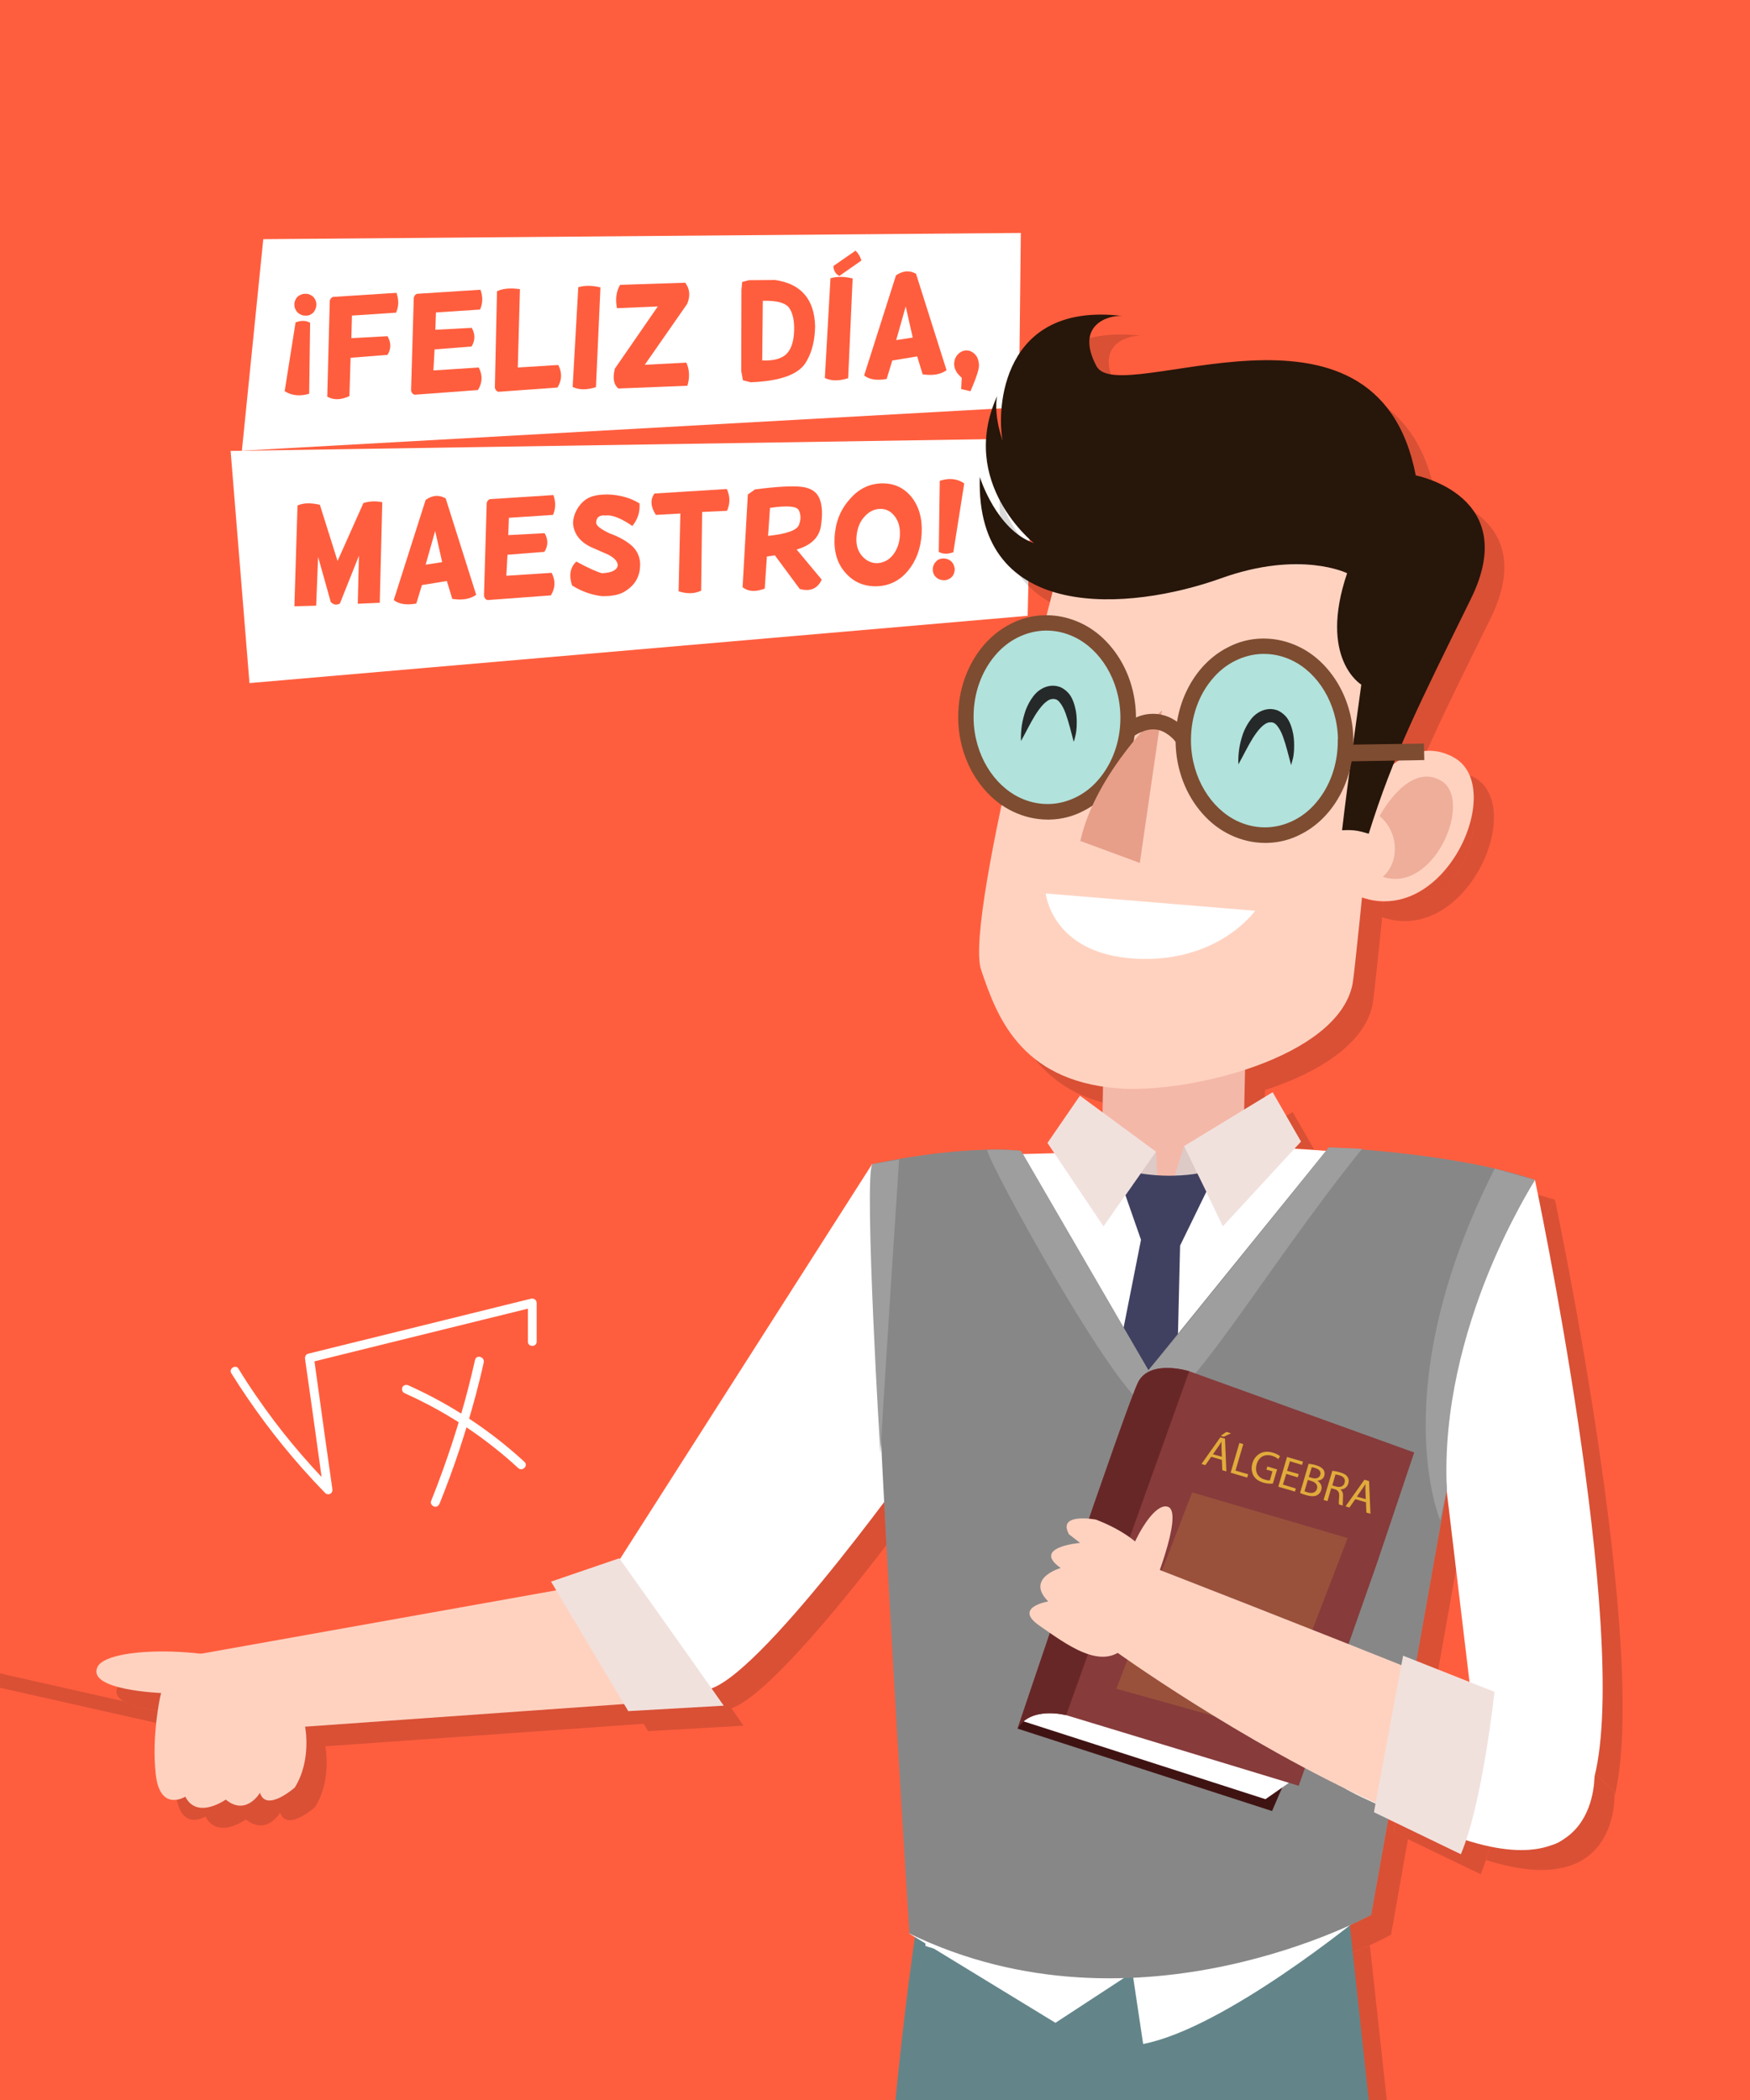 <?xml version="1.0" encoding="utf-8"?>
<!-- Generator: Adobe Illustrator 24.0.2, SVG Export Plug-In . SVG Version: 6.00 Build 0)  -->
<svg version="1.1" id="Capa_1" xmlns="http://www.w3.org/2000/svg" xmlns:xlink="http://www.w3.org/1999/xlink" x="0px" y="0px"
	 viewBox="0 0 900 1080" style="enable-background:new 0 0 900 1080;" xml:space="preserve">
<rect x="0" y="0" width="900" height="1080" fill="#333333" stroke="none"/>
<style type="text/css">
	.st0{fill:#FF5E3E;}
	.st1{fill:#FFFFFF;}
	.st2{clip-path:url(#SVGID_2_);fill:#D95035;}
	.st3{clip-path:url(#SVGID_2_);fill:#D9D9D9;}
	.st4{clip-path:url(#SVGID_2_);fill:#7E4C30;}
	.st5{clip-path:url(#SVGID_2_);fill:#FFD2C0;}
	.st6{clip-path:url(#SVGID_2_);fill:#FFFFFF;}
	.st7{clip-path:url(#SVGID_2_);fill:#F1E1DD;}
	.st8{clip-path:url(#SVGID_2_);fill:#638589;}
	.st9{clip-path:url(#SVGID_2_);fill:#F4B8A8;}
	.st10{clip-path:url(#SVGID_2_);fill:#DDCAC7;}
	.st11{clip-path:url(#SVGID_2_);fill:#404061;}
	.st12{clip-path:url(#SVGID_2_);fill:#EEAE99;}
	.st13{clip-path:url(#SVGID_2_);fill:#27160A;}
	.st14{clip-path:url(#SVGID_2_);fill:#B1E2DC;}
	.st15{clip-path:url(#SVGID_2_);fill:#E79F89;}
	.st16{clip-path:url(#SVGID_2_);fill:#262929;}
	.st17{clip-path:url(#SVGID_2_);fill:#878787;}
	.st18{clip-path:url(#SVGID_2_);fill:#9E9E9E;}
	.st19{clip-path:url(#SVGID_2_);fill:#401313;}
	.st20{clip-path:url(#SVGID_2_);fill:#873B3B;}
	.st21{clip-path:url(#SVGID_2_);fill:#682727;}
	.st22{clip-path:url(#SVGID_2_);fill:#E1AB3B;}
	.st23{clip-path:url(#SVGID_2_);fill:#99513B;}
</style>
<g>
	<polyline class="st0" points="0,0 900,0 900,1080 0,1080 0,0 	"/>
	<polyline class="st1" points="118.6,231.9 530.7,225.5 528.5,316.7 128.3,351.3 118.6,231.9 	"/>
	<path class="st0" d="M164.5,259.6l9.1,28.9l13.3-29.8c3.3-1,6.5-1.1,9.7-0.4l-1.3,51.7l-11.3,0.5l0.6-24.7l-9.8,24.6
		c-1.7,0.9-3.3,0.7-4.7-0.8l-6.5-23.2l-1,25.1l-11.2,0.3L153,260C155.8,258.6,159.7,258.5,164.5,259.6z"/>
	<path class="st0" d="M229.2,256.3l15.7,49.6c-3.1,2.2-7.2,2.9-12.3,2.1l-2.8-9.2l-12.8,2.1l-2.9,9.5c-5.1,0.9-9,0.3-11.6-1.8
		l16.4-51.5C222.4,254.6,225.8,254.4,229.2,256.3z M223.8,273.1l-4.9,17.3l8.5-1.3L223.8,273.1z"/>
	<path class="st0" d="M284.6,254.6c1.3,3.6,1.2,7-0.2,10.2l-22.7,1.5l-0.3,8.9l18.7-1c1.9,3.3,1.8,6.5-0.1,9.6l-19,1.5l-0.6,10.8
		l23.3-1.5c2.1,4,1.9,7.9-0.4,11.6l-32.5,2.4c-1-0.2-1.6-0.9-1.9-2.1l1.4-47.8c0.2-0.9,0.7-1.6,1.6-2L284.6,254.6z"/>
	<path class="st0" d="M294.2,301.1c-1.7-5.2-1-9.3,2.2-12.3c6.1,3.3,10.5,5.3,13.2,6c5-0.2,7.7-1.6,8.1-4c0-2-1.6-3.8-4.8-5.5
		l-9.1-4c-5.7-2.8-8.7-6.9-9.1-12.2c0.1-3.1,1.1-5.9,2.9-8.5c1.8-2.5,4-4.3,6.4-5.1c2.4-0.9,5.3-1.2,8.6-1.2
		c6.1,0.2,11.6,1.7,16.3,4.6c0.3,4.4-0.9,8.2-3.7,11.6c-5.8-4-10.4-5.8-13.7-5.4c-3.2-0.3-4.8,0.9-4.9,3.6c-0.1,1.5,2.2,3.4,6.9,5.6
		c5.3,1.9,9.3,4.3,12,6.9c2.6,2.7,3.9,6,3.7,9.9c-0.2,5.3-2.5,9.5-7,12.5c-2.8,2.1-7,3.1-12.6,3C304.3,306,299.2,304.2,294.2,301.1z
		"/>
	<path class="st0" d="M373.8,251.5c1.7,3.7,1.8,7.4,0.1,11.2l-12.8,0.6l-0.5,40.5c-3.5,1.6-7.3,1.7-11.6,0.3l0.9-40l-12.6,0.7
		c-2.7-4.2-3-7.9-0.7-11L373.8,251.5z"/>
	<path class="st0" d="M388.3,251.7c11.5-1.5,19.6-1.9,24.2-1.3c4.6,0.6,7.6,2.6,9,6.1c1.4,3.4,1.6,8.1,0.7,14
		c-0.9,5.9-5.1,10-12.5,12.1l12.9,15.5c-2.1,4.6-5.9,6.3-11.3,4.8l-12.8-17.3l-4.1,0.6l-1.1,16.5c-4.7,1.8-8.5,1.6-11.4-0.7
		l2.7-47.7L388.3,251.7z M396,261.2l-1,14.4c9.6-1,14.9-2.9,15.9-5.7c1.1-2.8,1-5.3-0.1-7.5C409.7,260.3,404.8,259.9,396,261.2z"/>
	<path class="st0" d="M453.2,248.6c6.4-0.2,11.5,2.1,15.5,6.9c3.9,4.9,5.7,11.1,5.3,18.8c-0.4,7.7-2.8,14.1-7,19.2
		c-4.2,5.1-9.6,7.8-16,8c-6.4,0.2-11.8-2-16-6.7c-4.3-4.7-6.2-10.8-5.8-18.4c0.4-7.6,2.9-14.1,7.6-19.4
		C441.3,251.6,446.8,248.8,453.2,248.6z M452.7,261.7c-3.1,0.1-5.8,1.4-8.1,4c-2.4,2.6-3.7,5.9-4.1,10.1c-0.4,4.2,0.6,7.6,2.9,10.2
		c2.3,2.6,5.1,3.8,8.2,3.6c3.1-0.3,5.7-1.7,7.8-4.4c2-2.7,3.2-5.9,3.4-9.8s-0.6-7.2-2.6-9.8C458.2,262.9,455.7,261.7,452.7,261.7z"
		/>
	<path class="st0" d="M485.1,287.2c1,0,1.9,0.2,2.8,0.6c0.9,0.5,1.7,1.1,2.2,2c0.5,0.9,0.8,1.8,0.9,2.8c0,1-0.2,1.9-0.6,2.8
		s-1.1,1.6-2,2.2c-0.9,0.5-1.8,0.8-2.8,0.8c-1,0-2-0.2-2.9-0.6c-0.9-0.5-1.6-1.1-2.2-2c-0.5-0.9-0.8-1.8-0.8-2.8c0-1,0.2-2,0.7-2.9
		c0.5-0.9,1.2-1.6,2-2.2C483.2,287.5,484.1,287.2,485.1,287.2z M483.3,247.3l-0.5,36.5c2,1.2,4.5,1.3,7.5,0.2l5.6-35.4
		C492.2,246.1,488,245.7,483.3,247.3z"/>
	<polygon class="st1" points="135.4,123 525,119.8 524,209.5 124.4,231.8 	"/>
	<path class="st0" d="M146.4,201.2l5.6-35.4c3-1.1,5.4-1,7.5,0.2l-0.5,36.5C154.3,203.9,150.1,203.5,146.4,201.2z M160,161.6
		c0.9-0.5,1.6-1.2,2-2.2c0.5-0.9,0.7-1.9,0.7-2.9c0-1-0.3-1.9-0.8-2.8s-1.3-1.6-2.2-2c-0.9-0.5-1.9-0.7-2.9-0.6
		c-1,0-1.9,0.3-2.8,0.8c-0.9,0.5-1.6,1.2-2,2.2c-0.5,0.9-0.7,1.9-0.6,2.8c0,1,0.3,1.9,0.9,2.8c0.5,0.9,1.3,1.6,2.2,2
		c0.9,0.5,1.9,0.7,2.8,0.6C158.2,162.4,159.1,162.2,160,161.6z"/>
	<path class="st0" d="M203.9,150.6c1.3,3.6,1.2,7-0.2,10.2l-22.7,1.5l-0.3,11.6l18.6-1c1.9,3.3,1.9,6.5,0,9.6l-19,1.5l-0.6,19.7
		c-4.4,2.1-8.2,2.1-11.4,0.3l1.3-49.3c0.2-0.9,0.7-1.6,1.6-2L203.9,150.6z"/>
	<path class="st0" d="M247.1,149c1.3,3.6,1.2,7-0.2,10.2l-22.7,1.5l-0.3,8.9l18.7-1c1.9,3.3,1.8,6.5-0.1,9.6l-19,1.5l-0.6,10.8
		l23.3-1.5c2.1,4,1.9,7.9-0.4,11.6l-32.5,2.4c-1-0.2-1.6-0.9-1.9-2.1l1.4-47.8c0.2-0.9,0.7-1.6,1.6-2L247.1,149z"/>
	<path class="st0" d="M267.4,148.7l-1.1,40.3l20.8-1.3c2.1,4,1.9,7.9-0.4,11.6l-30.3,2.2c-1-0.2-1.6-0.9-1.9-2.1l1.1-49.6
		C258.4,148.4,262.3,148,267.4,148.7z"/>
	<path class="st0" d="M297.4,147.7c3.5-1,7.3-0.9,11.4,0.1l-2.3,51.3c-4.7,1.5-8.7,1.5-12-0.1L297.4,147.7z"/>
	<path class="st0" d="M318.9,146.5l33.5-1.1c2.4,3.2,2.7,6.8,1,10.9l-21.8,31.3l21.4-1.1c1.6,3.6,1.8,7.6,0.5,11.9l-35.5,1.4
		c-2.4-2-3-5.4-1.8-10.2l22.1-32l-21,0.9C316.4,153.9,316.9,149.9,318.9,146.5z"/>
	<path class="st0" d="M381.3,149.2l0.4-4.2l3.5-0.9l13.4-0.1c13.3,1.9,20.2,9.8,20.6,23.7c-0.1,7.1-1.5,13.1-4.4,18.1
		c-3.6,6.6-13.1,10.2-28.7,10.8l-4-1l-0.9-4.8L381.3,149.2z M392.3,154.7l-0.3,30.7c6,0.2,10.2-1,12.6-3.5c2.4-2.5,3.6-6.4,3.8-11.7
		c0.2-5.2-0.7-9.2-2.5-11.8C404.1,155.8,399.6,154.5,392.3,154.7z"/>
	<path class="st0" d="M427.1,143.1c3.5-1,7.3-0.9,11.4,0.1l-2.3,51.3c-4.7,1.5-8.7,1.5-12-0.1L427.1,143.1z M440,128.9l-11.4,7.9
		c0.1,2.5,1.2,4.2,3.1,5.1L443,134C442.5,132.1,441.5,130.4,440,128.9z"/>
	<path class="st0" d="M471.1,140.8l15.7,49.6c-3.1,2.2-7.2,2.9-12.3,2.1l-2.8-9.2l-12.8,2.1l-2.9,9.5c-5.1,0.9-9,0.3-11.6-1.8
		l16.4-51.5C464.3,139.2,467.8,138.9,471.1,140.8z M465.8,157.6l-4.9,17.3l8.5-1.3L465.8,157.6z"/>
	<path class="st0" d="M496.8,180.2c1.1,0,2.1,0.2,3.1,0.8s1.8,1.4,2.5,2.5c0.6,1.1,0.9,2.3,1,3.5c0.5,1.9-1,6.6-4.3,14.2l-4.8-1.1
		l0.3-5.8c-1.3-1.2-2.3-2.3-2.9-3.4c-0.6-1.1-0.9-2.2-1-3.4c0-1.2,0.2-2.4,0.7-3.5c0.5-1.1,1.3-2,2.3-2.7
		C494.7,180.6,495.7,180.3,496.8,180.2z"/>
	<g>
		<defs>
			<polyline id="SVGID_1_" points="0,0 900,0 900,1080 0,1080 0,0 			"/>
		</defs>
		<clipPath id="SVGID_2_">
			<use xlink:href="#SVGID_1_"  style="overflow:visible;"/>
		</clipPath>
		<path class="st2" d="M0,860.6v7.4l91.6,20.6c0.6-3.6,1-5.7,1-5.7l0.3-1.4l-3.5-0.8c-6.6-0.5-19.7-2-26-5.8L0,860.6"/>
		<path class="st2" d="M296.3,828.2l-182.4,32.5c17.1,2,33.9,6.7,42.5,14.3c0,0,5,14.8-16.3,24.7c-3.1,1.5-6.4,2.1-9.6,2.1
			c-18.6,0-37.1-21-37.1-21s-0.1,0-0.3,0l-0.1,0.6l-0.3,1.4c0,0-0.5,2.1-1,5.7c-1.2,7.4-2.7,20.9-1.2,34.2
			c1.2,10.7,5.6,13.2,9.4,13.2c3.1,0,5.8-1.7,5.8-1.7c2.2,4.4,5.6,5.8,9,5.8c5.9,0,11.8-4.3,11.8-4.3c2.8,2.3,5.3,3.1,7.5,3.1
			c6.3,0,10.1-6.6,10.1-6.6c0.9,2.9,2.8,3.9,4.9,3.9c5.5,0,13-6.7,13-6.7c8.9-14.1,5.3-31.3,5.3-31.3l164-11.6L296.3,828.2"/>
		<path class="st2" d="M93.9,859.6c-16.9,0-30.9,2.7-33.4,7.9c-1.5,3.1-0.1,5.6,3,7.4c6.3,3.9,19.4,5.3,26,5.8
			c1.8,0.1,3.1,0.2,3.7,0.2c0.2,0,0.3,0,0.3,0s18.4,21,37.1,21c3.2,0,6.4-0.6,9.6-2.1c21.3-10,16.3-24.7,16.3-24.7
			c-8.6-7.6-25.3-12.3-42.5-14.3C107.1,860,100.3,859.6,93.9,859.6"/>
		<path class="st2" d="M448.5,625L329,812.1c2.9,4.1,27,37.9,47.1,66.5c17.5-6.2,53.8-50.1,79.8-84c-3.3-60.6-6.2-121.8-7.2-162.1
			c-0.1-2.2-0.2-3.3-0.2-3.3V625"/>
		<path class="st2" d="M328.7,811.7l-35.1,12l2.7,4.5l34.8,58.4l2.2,3.7l49.1-2.8c-2-2.9-4.2-5.9-6.3-9
			c-20.1-28.5-44.2-62.4-47.1-66.5C328.8,811.8,328.7,811.7,328.7,811.7"/>
		<path class="st2" d="M704.5,1000.4C704.5,1000.4,704.4,1000.5,704.5,1000.4c-17.4,13.7-71.2,54.2-106.3,61l-5-34.1
			c-1.6,0.1-3.2,0.1-4.9,0.2l-35.1,23l-62.7-38.3c-2.8-0.8-4.1-1.3-4.1-1.3c0-0.4-0.1-0.9-0.1-1.3l-5.3-3.2c-2.5,17-5.8,42-9,73.6
			h241.2L704.5,1000.4"/>
		<path class="st2" d="M490.4,1012.2l62.7,38.3l35.1-23c-2.4,0.1-4.9,0.1-7.4,0.1c-24.3,0-50.3-3.4-76.6-12.2
			C497.9,1014.2,493.4,1013.1,490.4,1012.2 M478,1004.6L478,1004.6l2.9,1.8l5.3,3.2c0-0.4-0.1-0.8-0.1-1.3
			C483.4,1007.2,480.7,1006,478,1004.6 M704.4,1000.5c-19,8.6-60.7,24.6-111.3,26.9l5,34.1C633.2,1054.7,687.1,1014.1,704.4,1000.5"
			/>
		<path class="st2" d="M650.6,560.4c-20,6.5-41.6,9.8-57.8,9.8c-2.8,0-5.4-0.1-7.9-0.3c-2.6-0.2-5-0.5-7.4-0.9l-0.2,13.2l27.5,20.2
			l0.1,2c6.7-0.2,10.9-1.1,10.9-1.1l1.3,2.8l2.1-6.6l30.8-18.8L650.6,560.4"/>
		<path class="st2" d="M486.1,1008.4c0,0.4,0.1,0.8,0.1,1.3c0,0.4,0.1,0.9,0.1,1.3c0,0,1.3,0.5,4.1,1.3c2.9,0.8,7.5,2,13.9,3.2
			C498.2,1013.4,492.2,1011,486.1,1008.4"/>
		<path class="st2" d="M813.8,956.5c-1.4,0.8-2.9,1.6-4.5,2.2C810.8,958.3,812.3,957.6,813.8,956.5 M799.7,617.1L799.7,617.1
			c0,0-7.9,12.4-17.1,32c-13.8,29.9-30.7,77.3-28.2,127.3l0,0l0,0l-0.1,0.4l11.7,98.5l12.8,5.1c0,0-0.2,1.7-0.5,4.5
			c17.4,8.6,36,20.5,52,36.7c0,0,0.1,0.9,0,2.4C848.9,849.3,799.7,617.1,799.7,617.1"/>
		<polyline class="st2" points="619.3,599.6 617.1,606.3 618.5,609.1 622.3,605.9 619.3,599.6 		"/>
		<path class="st2" d="M604.8,602.5L604.8,602.5l-1.5,2.1c0.5,0,1.1,0,1.6,0L604.8,602.5"/>
		<path class="st2" d="M565.6,573.7l-13,19c2.3-0.1,4.6-0.1,7-0.2c9.4,2.9,17.3,9.6,23.3,16.3l3.8-5.3c5.5,0.9,10.5,1.1,14.8,1.1
			c0.6,0,1.3,0,1.9,0l1.5-2.1l-27.5-20.2L565.6,573.7"/>
		<path class="st2" d="M664.8,571.9l-14.7,8.9l-30.8,18.8l3,6.2l18.7-16.4c12.3,0.4,24,1.1,34.9,1.8L664.8,571.9"/>
		<path class="st2" d="M755.8,398.8c2.5,5.9,2.7,13.3,1.1,21.1c3.6,15.1-10.4,42.4-29.1,42.4c-1.5,0-3-0.2-4.6-0.6
			c-3.5,1.2-7.2,1.8-11,1.8c-0.2,0-0.4,0-0.6,0c-0.3,2.8-0.6,5.6-0.8,8.2c4,1.4,7.9,2,11.7,2c36.8,0,60.5-60.4,35.5-74
			C757.2,399.4,756.5,399.1,755.8,398.8"/>
		<path class="st2" d="M756.9,419.9c-3.7,17.3-16.5,36-33.7,41.9c1.6,0.4,3.1,0.6,4.6,0.6C746.5,462.3,760.5,435,756.9,419.9"/>
		<path class="st2" d="M597.4,386.5c-1.1,0.5-2.3,1.1-3.6,1.9c-0.1,1-0.3,2-0.5,3C594.7,389.6,596.1,388,597.4,386.5 M599.5,503.4
			c-1.8,0-3.7-0.1-5.6-0.2c-42.8-2.5-45.9-33.5-45.9-33.5l107.8,8.9C655.8,478.7,638.4,503.4,599.5,503.4 M606.4,385.7l-9.9,68.4
			c0,0,0,0-30.6-11.3c1.4-6.2,3.5-12.3,6.2-18.1c-1.4,1-2.9,1.8-4.5,2.6c-5.4,2.8-11.4,4.4-17.6,4.5c-0.3,0-0.6,0-0.9,0c0,0,0,0,0,0
			c-6.3,0-12.3-1.5-17.8-4.1c-2-1-4-2.1-5.9-3.4c-8.4,39.5-14,74.6-10.5,84.9c7.3,21.3,18.1,53.3,62.6,60c2.4,0.4,4.8,0.6,7.4,0.9
			c2.4,0.2,5.1,0.3,7.9,0.3c16.2,0,37.8-3.3,57.8-9.8c27.1-8.8,51.2-23.6,55.3-44c0.5-2.6,2.5-20.8,4.9-44.6
			c0.3-2.7,0.6-5.4,0.8-8.2c-4.3-0.1-8.8-1-13.5-2.9c-0.3,1.5-0.6,3-0.9,4.4c-5-13.9-0.8-30.4,5.4-45.5c0.6-4.3,1.2-8.9,1.8-13.5
			c-1.3,5-3.2,9.7-5.6,14c-4.7,8.3-11.4,14.9-19.5,19.1c-5.4,2.8-11.4,4.4-17.6,4.5c-0.3,0-0.6,0-0.9,0c0,0,0,0,0,0
			c-6.3,0-12.3-1.5-17.8-4.1c-5.5-2.6-10.4-6.4-14.5-11.1c-8.2-9.3-13.4-22.1-13.7-36.3c0-0.2,0-0.4,0-0.7c-0.3-0.4-0.7-0.9-1.2-1.4
			c-1.2-1.3-3.1-2.9-5.3-3.8C607.6,386,607,385.8,606.4,385.7 M676.9,300.5c-10.2,0-23.3,1.7-38.7,7.3
			c-16.9,6.1-38.2,10.8-58.3,10.8c-10,0-19.6-1.2-28.4-3.9c-1,3.7-2,7.8-3.1,12c6.3,0,12.3,1.5,17.7,4.1c5.5,2.6,10.4,6.4,14.5,11.1
			c8.2,9.3,13.4,22.1,13.7,36.3l-4,0.1l0,0l4-0.1c0,0.3,0,0.6,0,0.9c0.3-0.1,0.6-0.2,0.9-0.4c2.7-1,5.4-1.5,7.8-1.5c0,0,0,0,0,0
			c0,0,0,0,0,0c0.9,0,1.8,0.1,2.7,0.2c1.2-1.2,1.9-1.9,1.9-1.9l0,0l0,0l-0.3,2.2c1.4,0.3,2.7,0.8,3.9,1.3c1.5,0.7,2.9,1.5,4,2.3
			c1.1-6.9,3.4-13.4,6.7-19.1c4.7-8.3,11.4-14.9,19.5-19.1c5.4-2.8,11.4-4.4,17.6-4.5c0.3,0,0.6,0,0.9,0c0,0,0,0,0,0
			c6.3,0,12.3,1.5,17.8,4.1c5.5,2.6,10.4,6.4,14.5,11.1c8.2,9.3,13.4,22.1,13.7,36.3l-4,0.1l0,0l4-0.1c0,0.5,0,0.9,0,1.4
			c0,0.4,0,0.8,0,1.2c2.2-16.6,4.2-30.4,4.2-30.4s-22.2-13.3-7.3-57.3C703,305.1,693.7,300.5,676.9,300.5"/>
		<path class="st2" d="M548.1,469.8c0,0,3,31,45.9,33.5c1.9,0.1,3.8,0.2,5.6,0.2c38.9,0,56.3-24.7,56.3-24.7L548.1,469.8"/>
		<path class="st2" d="M523,214c-1.8,4-3.1,7.9-4.1,11.7l4.1-0.1C521.9,218.2,523,214,523,214 M576.3,172
			c-42.2,0-51.1,33.3-51.4,53.6l5.8-0.1l-1.2,50.4c6.2,8.8,12.4,13.7,12.4,13.7c-4.9-1.7-9-4.7-12.6-8.3l-0.5,19.9
			c6.2,6.3,14,10.7,22.7,13.4c8.7,2.7,18.4,3.9,28.4,3.9c20.1,0,41.3-4.7,58.3-10.8c15.4-5.5,28.4-7.3,38.7-7.3
			c16.8,0,26.1,4.6,26.1,4.6c-14.9,44,7.3,57.3,7.3,57.3s-1.9,13.8-4.2,30.4c0,0.2,0,0.3,0,0.5l10.4-0.2c5.1-3.8,11-6.6,17.4-6.9
			c8.4-19,18.6-39.5,32.7-68.1c26.1-53.1-28.4-63.4-28.4-63.4c-9.3-48.2-42.4-59.2-76.5-59.2c-14.3,0-28.8,1.9-41.7,3.9
			c-13,1.9-24.5,3.9-32.9,3.9c-6.7,0-11.3-1.2-13.2-4.7c-10.7-20.2,4.5-25.8,12.2-25.8c0.4,0,0.8,0,1.2,0.1
			C583.5,172.2,579.8,172,576.3,172"/>
		<path class="st3" d="M514.1,255.6c-0.7,21.1,5.1,35.8,14.7,45.7l0.5-19.9C518.8,270.8,514.1,255.6,514.1,255.6 M530.7,225.5
			l-5.8,0.1c-0.1,4.6,0.3,8.5,0.8,11.1c-1.5-4.2-2.3-8-2.8-11.1l-4.1,0.1c-5.3,21.5,2.6,39,10.6,50.3L530.7,225.5"/>
		<path class="st2" d="M711.1,401.7l-5.8,0.1c-0.3,1.5-0.6,3-0.9,4.4c-0.6,4.6-1.2,9.1-1.8,13.5
			C705.3,413.3,708.3,407.2,711.1,401.7"/>
		<path class="st2" d="M647.2,403.3c-0.1-1.3-0.1-2.7,0-4c0.1-1.3,0.2-2.7,0.4-4c0.4-2.6,1.1-5.3,2-7.9c1-2.6,2.3-5.1,4.2-7.5
			c1-1.2,2.1-2.3,3.6-3.2c1.4-0.9,3.2-1.6,5.1-1.8c0.4,0,0.7-0.1,1.1-0.1c1.5,0,3.1,0.3,4.5,1c1.7,0.9,3.1,2.2,4.1,3.5
			c1,1.4,1.6,2.8,2.1,4.2c0.5,1.4,0.8,2.8,1.1,4.2c0.5,2.8,0.5,5.5,0.4,8.2c-0.1,1.3-0.2,2.7-0.5,4c-0.2,1.3-0.5,2.6-0.9,3.9l-2-7.6
			c-0.7-2.5-1.4-4.9-2.2-7.1c-0.8-2.2-1.9-4.3-3.1-5.7c-0.6-0.7-1.2-1.2-1.8-1.4c-0.4-0.2-0.9-0.3-1.4-0.3c-0.2,0-0.4,0-0.5,0
			c-1.4,0.1-2.9,1.1-4.4,2.6c-1.5,1.5-2.9,3.5-4.2,5.5C651.9,394,649.7,398.6,647.2,403.3 M660.2,346.5c-0.2,0-0.5,0-0.7,0
			c-5.1,0.1-9.8,1.4-14.2,3.6c-4.4,2.2-8.3,5.4-11.7,9.4c-6.7,8-10.9,19-10.9,31.2c0,0.4,0,0.8,0,1.2c0.2,9.3,2.8,17.8,7,24.8
			c4.2,7,10.1,12.5,16.7,15.7c4.5,2.1,9.3,3.3,14.3,3.3c0.3,0,0.5,0,0.8,0c5.1-0.1,9.8-1.4,14.2-3.6c4.4-2.2,8.3-5.4,11.7-9.4
			c6.7-8,10.9-19,10.9-31.2c0-0.4,0-0.8,0-1.2l0,0c-0.2-9.3-2.8-17.8-7-24.8c-4.2-7-10.1-12.5-16.7-15.7
			C670.1,347.7,665.2,346.5,660.2,346.5"/>
		<path class="st2" d="M660.7,435.8c-5.1,0-9.9-1.2-14.3-3.3c-6.7-3.2-12.5-8.7-16.7-15.7c-4.2-7-6.8-15.5-7-24.8c0-0.4,0-0.8,0-1.2
			c0-12.2,4.2-23.3,10.9-31.2c3.3-4,7.3-7.2,11.7-9.4c4.4-2.2,9.2-3.5,14.2-3.6c0.3,0,0.5,0,0.7,0c5.1,0,9.9,1.2,14.3,3.3
			c6.7,3.2,12.5,8.7,16.7,15.7c4.2,7,6.8,15.5,7,24.8l0,0c0,0.4,0,0.8,0,1.2c0,12.2-4.2,23.2-10.9,31.2c-3.3,4-7.3,7.2-11.7,9.4
			c-4.4,2.2-9.2,3.5-14.2,3.6C661.2,435.8,661,435.8,660.7,435.8 M660.2,338.6C660.2,338.6,660.2,338.6,660.2,338.6
			c-0.3,0-0.6,0-0.9,0c-6.3,0.1-12.3,1.7-17.6,4.5c-8.1,4.1-14.8,10.8-19.5,19.1c-3.3,5.7-5.6,12.2-6.7,19.1
			c0.7,0.5,1.3,0.9,1.8,1.4c3.1,2.7,4.6,5.2,4.8,5.4l-4.9,3l-1.9,1.2l0,0l-0.1-0.1c-0.1-0.1-0.2-0.3-0.3-0.5c0-0.1-0.1-0.1-0.2-0.2
			c0,0.2,0,0.4,0,0.7c0.3,14.2,5.5,27,13.7,36.3c4.1,4.7,9,8.5,14.5,11.1c5.5,2.6,11.5,4.1,17.8,4.1c0,0,0,0,0,0c0.3,0,0.6,0,0.9,0
			c6.3-0.1,12.3-1.7,17.6-4.5c8.1-4.1,14.8-10.8,19.5-19.1c2.4-4.3,4.3-9,5.6-14c0.4-1.5,0.7-2.9,0.9-4.4l-3.4,0.1l-0.1-8.5l4.3-0.1
			c0-0.2,0-0.3,0-0.5c0-0.4,0-0.8,0-1.2c0-0.5,0-0.9,0-1.4l-4,0.1l4-0.1c-0.3-14.2-5.5-27-13.7-36.3c-4.1-4.7-9-8.5-14.5-11.1
			C672.5,340.1,666.5,338.6,660.2,338.6"/>
		<path class="st2" d="M535.4,391.3c-0.1-1.3-0.1-2.7,0-4c0.1-1.3,0.2-2.7,0.4-4c0.4-2.6,1.1-5.3,2-7.9c1-2.6,2.3-5.1,4.2-7.5
			c1-1.2,2.1-2.3,3.6-3.2c1.4-0.9,3.2-1.6,5.1-1.8c0.4,0,0.7-0.1,1.1-0.1c1.5,0,3.1,0.3,4.5,1c1.7,0.9,3.1,2.2,4.1,3.5
			c1,1.4,1.6,2.8,2.1,4.2c0.5,1.4,0.8,2.8,1.1,4.2c0.5,2.8,0.5,5.5,0.4,8.2c-0.1,1.3-0.2,2.7-0.5,4c-0.2,1.3-0.5,2.6-0.9,3.9l-2-7.6
			c-0.7-2.5-1.4-4.9-2.2-7.1c-0.8-2.2-1.9-4.3-3.1-5.7c-0.6-0.7-1.2-1.2-1.8-1.4c-0.4-0.2-0.9-0.3-1.4-0.3c-0.2,0-0.4,0-0.5,0
			c-1.4,0.1-2.9,1.1-4.4,2.6c-1.5,1.5-2.9,3.5-4.2,5.5C540.2,382,538,386.6,535.4,391.3 M548.4,334.6c-0.2,0-0.5,0-0.8,0
			c-5.1,0.1-9.8,1.4-14.2,3.6c-4.4,2.2-8.3,5.4-11.7,9.4c-6.7,8-10.9,19-10.9,31.2c0,0.4,0,0.8,0,1.2c0.2,9.3,2.8,17.8,7,24.8
			c4.2,7,10.1,12.5,16.7,15.7c4.5,2.2,9.3,3.3,14.3,3.3c0.3,0,0.5,0,0.7,0c5.1-0.1,9.8-1.4,14.2-3.6c4.4-2.2,8.3-5.4,11.7-9.4
			c6.7-8,10.9-19,10.9-31.2c0-0.4,0-0.8,0-1.2l0,0c-0.2-9.3-2.8-17.8-7-24.8c-4.2-7-10.1-12.5-16.7-15.7
			C558.3,335.7,553.5,334.6,548.4,334.6"/>
		<path class="st2" d="M549,423.8c-5.1,0-9.9-1.2-14.3-3.3c-6.7-3.2-12.5-8.7-16.7-15.7c-4.2-7-6.8-15.5-7-24.8c0-0.4,0-0.8,0-1.2
			c0-12.2,4.2-23.2,10.9-31.2c3.3-4,7.3-7.2,11.7-9.4c4.4-2.2,9.2-3.5,14.2-3.6c0.3,0,0.5,0,0.8,0c5.1,0,9.9,1.2,14.3,3.3
			c6.7,3.2,12.5,8.7,16.7,15.7c4.2,7,6.8,15.5,7,24.8l0,0c0,0.4,0,0.8,0,1.2c0,12.2-4.2,23.2-10.9,31.2c-3.3,4-7.3,7.2-11.7,9.4
			c-4.4,2.2-9.2,3.5-14.2,3.6C549.5,423.8,549.2,423.8,549,423.8 M548.4,326.6C548.4,326.6,548.4,326.6,548.4,326.6
			c-0.3,0-0.6,0-0.9,0c-6.3,0.1-12.3,1.7-17.6,4.5c-8.1,4.1-14.8,10.8-19.5,19.1c-4.7,8.3-7.4,18.1-7.4,28.6c0,0.5,0,0.9,0,1.4
			c0.3,14.2,5.5,27,13.7,36.3c2.6,2.9,5.5,5.5,8.6,7.7c1.9,1.3,3.8,2.4,5.9,3.4c5.5,2.6,11.5,4.1,17.8,4.1c0,0,0,0,0,0
			c0.3,0,0.6,0,0.9,0c6.3-0.1,12.3-1.7,17.6-4.5c1.5-0.8,3-1.7,4.5-2.6c5.9-13,14.2-24.6,21.3-33.3c0.2-1,0.4-2,0.5-3
			c-0.7,0.4-1.4,0.9-2.1,1.5l-4.8-6.4c2.6-1.9,5.1-3.4,7.6-4.4c0-0.3,0-0.6,0-0.9l-4,0.1l4-0.1c-0.3-14.2-5.5-27-13.7-36.3
			c-4.1-4.7-9-8.5-14.5-11.1C560.8,328.1,554.8,326.6,548.4,326.6C548.5,326.6,548.5,326.6,548.4,326.6"/>
		<path class="st2" d="M603.2,385.2c-1.5,0-3.2,0.3-5.1,1c-0.2,0.1-0.5,0.2-0.7,0.3c-1.3,1.5-2.7,3.1-4.1,4.9
			c-7.1,8.7-15.4,20.3-21.3,33.3c-2.6,5.8-4.8,11.9-6.2,18.1c30.6,11.3,30.6,11.3,30.6,11.3l9.9-68.4
			C605.4,385.4,604.3,385.2,603.2,385.2 M607.8,375.6c0,0-0.7,0.7-1.9,1.9c0.6,0.1,1.1,0.2,1.6,0.3L607.8,375.6"/>
		<path class="st2" d="M603.2,377.3C603.2,377.3,603.2,377.3,603.2,377.3C603.2,377.3,603.2,377.3,603.2,377.3
			c-2.5,0-5.1,0.4-7.8,1.5c-0.3,0.1-0.6,0.2-0.9,0.4c-2.4,1-5,2.4-7.6,4.4l4.8,6.4c0.7-0.5,1.4-1,2.1-1.5c1.3-0.8,2.5-1.4,3.6-1.9
			c0.2-0.1,0.5-0.2,0.7-0.3c1.9-0.7,3.6-1,5.1-1c1.1,0,2.2,0.2,3.2,0.4c0.6,0.2,1.2,0.4,1.8,0.6c2.2,1,4,2.5,5.3,3.8
			c0.5,0.6,0.9,1.1,1.2,1.4c0.1,0.1,0.1,0.1,0.2,0.2c0.1,0.2,0.3,0.4,0.3,0.5l0.1,0.1l0,0l1.9-1.2l4.9-3c-0.1-0.2-1.7-2.8-4.8-5.4
			c-0.6-0.5-1.2-0.9-1.8-1.4c-1.2-0.8-2.5-1.6-4-2.3c-1.2-0.5-2.5-1-3.9-1.3c-0.5-0.1-1.1-0.2-1.6-0.3
			C605,377.3,604.1,377.3,603.2,377.3"/>
		<path class="st2" d="M716.6,393.1l-10.4,0.2l-4.3,0.1l0.1,8.5l3.4-0.1l5.8-0.1c1.3-2.5,2.5-4.9,3.7-7.2
			C715.4,394,716,393.5,716.6,393.1"/>
		<path class="st2" d="M663.5,374.8c-0.4,0-0.7,0-1.1,0.1c-1.9,0.2-3.6,0.9-5.1,1.8c-1.4,1-2.6,2.1-3.6,3.2
			c-1.9,2.4-3.2,4.9-4.2,7.5c-1,2.6-1.6,5.2-2,7.9c-0.2,1.3-0.4,2.6-0.4,4c-0.1,1.3-0.1,2.7,0,4c2.5-4.7,4.8-9.3,7.4-13.5
			c1.3-2.1,2.7-4,4.2-5.5c1.5-1.5,3.1-2.4,4.4-2.6c0.2,0,0.4,0,0.5,0c0.5,0,1,0.1,1.4,0.3c0.6,0.2,1.2,0.7,1.8,1.4
			c1.2,1.4,2.3,3.5,3.1,5.7c0.9,2.2,1.6,4.6,2.2,7.1l2,7.6c0.4-1.3,0.7-2.6,0.9-3.9c0.2-1.3,0.4-2.6,0.5-4c0.2-2.7,0.1-5.4-0.4-8.2
			c-0.2-1.4-0.6-2.8-1.1-4.2c-0.5-1.4-1.2-2.8-2.1-4.2c-1-1.4-2.3-2.7-4.1-3.5C666.6,375.1,665,374.8,663.5,374.8"/>
		<path class="st2" d="M551.8,362.8c-0.4,0-0.7,0-1.1,0.1c-1.9,0.2-3.6,0.9-5.1,1.8c-1.4,1-2.6,2.1-3.6,3.2
			c-1.9,2.4-3.2,4.9-4.2,7.5c-1,2.6-1.6,5.2-2,7.9c-0.2,1.3-0.4,2.6-0.4,4c-0.1,1.3-0.1,2.7,0,4c2.5-4.7,4.8-9.3,7.4-13.5
			c1.3-2.1,2.7-4,4.2-5.5c1.5-1.5,3.1-2.4,4.4-2.6c0.2,0,0.4,0,0.5,0c0.5,0,1,0.1,1.4,0.3c0.6,0.2,1.2,0.7,1.8,1.4
			c1.2,1.4,2.3,3.5,3.1,5.7c0.9,2.2,1.6,4.6,2.2,7.1l2,7.6c0.4-1.3,0.7-2.6,0.9-3.9c0.2-1.3,0.4-2.6,0.5-4c0.2-2.7,0.1-5.4-0.4-8.2
			c-0.2-1.4-0.6-2.8-1.1-4.2c-0.5-1.4-1.2-2.8-2.1-4.2c-1-1.4-2.3-2.7-4.1-3.5C554.9,363.1,553.3,362.8,551.8,362.8"/>
		<path class="st2" d="M713.9,936.1l-8.7,48.7c0,0-59,32.6-134.6,32.6c-24.3,0-50.3-3.4-76.6-12.2c-8.5-1.6-13.8-3.1-16.3-3.9
			c0.1,2.2,0.2,3.4,0.2,3.4l0,0c2.7,1.3,5.4,2.6,8.1,3.7c6.1,2.7,12.2,5,18.2,7c26.3,8.9,52.3,12.2,76.6,12.2c2.5,0,4.9,0,7.4-0.1
			c1.6,0,3.3-0.1,4.9-0.2c50.6-2.3,92.3-18.3,111.3-26.9c0,0,0,0,0,0c7.1-3.2,11-5.4,11-5.4l8.7-49.2l-7.4-3.6l0.8-4.5
			C716.3,937.2,715.1,936.6,713.9,936.1 M743.5,746.6c-0.2,6.5,0,13,0.6,19.5l-17.6,98.8c1.5,0.6,3,1.2,4.4,1.8l0.9-4.8l6.8,2.7
			l15.6-87.7l0.1-0.4l0,0L751,792C751,792,744,776,743.5,746.6 M799.7,617.1c0,0-7.9,12.1-17.1,32
			C791.8,629.5,799.7,617.1,799.7,617.1L799.7,617.1L799.7,617.1L799.7,617.1 M786.2,613l-0.1,0.2l13.6,3.8
			C795.4,615.6,790.9,614.3,786.2,613"/>
		<path class="st2" d="M786.1,613.3l-19.5,38.3c-11.1,26-22.2,60.4-23.1,95C744,776,751,792,751,792l3.4-15.7
			c-2.5-50,14.4-97.4,28.2-127.3c9.2-19.9,17.1-32,17.1-32l0,0L786.1,613.3"/>
		<path class="st2" d="M713.9,935.8l-0.1,0.3c1.2,0.5,2.4,1.1,3.8,1.7l0.1-0.3C716.5,936.9,715.2,936.3,713.9,935.8 M778.3,884.9
			c-1.5,12.6-6.4,48.7-14,71.7c11.3,3.6,20.6,5.1,28.4,5.1c6.6,0,12.1-1.1,16.6-2.9c1.6-0.7,3.1-1.4,4.5-2.2
			c14.6-8.8,16.4-26.2,16.5-32.5c0-1.5,0-2.4,0-2.4C814.3,905.4,795.7,893.5,778.3,884.9"/>
		<path class="st2" d="M726.6,864.8l-12.6,70.9c1.3,0.6,2.5,1.2,3.8,1.7l13.3-70.9C729.5,866,728,865.4,726.6,864.8"/>
		<path class="st2" d="M731.9,861.8l-0.9,4.8l-13.3,70.9l-0.1,0.3l-0.8,4.5l7.4,3.6l37.3,18c0.9-2.2,1.8-4.6,2.7-7.2
			c7.7-23.1,12.5-59.1,14-71.7c0.3-2.9,0.5-4.5,0.5-4.5l-12.8-5.1l-27.3-10.8L731.9,861.8"/>
		
			<rect x="-42.1" y="668" transform="matrix(0.22 -0.976 0.976 0.22 -857.032 624.028)" class="st4" width="7.2" height="359.3"/>
		<path class="st5" d="M362.7,873.4L156.9,888c0,0,3.5,17.2-5.3,31.3c0,0-14.7,13-17.9,2.7c0,0-7.1,12.2-17.6,3.5
			c0,0-14.7,10.5-20.8-1.5c0,0-13,8.2-15.2-11.5c-2.2-19.7,2.3-39.9,2.3-39.9l4.7-19.2l257.1-45.9L362.7,873.4z"/>
		<path class="st5" d="M146.1,864.9c0,0,5,14.8-16.3,24.7c-21.3,10-46.7-18.9-46.7-18.9s-38.9-1.4-32.9-13.5
			C56.2,845.1,125.2,846.4,146.1,864.9z"/>
		<path class="st6" d="M448.5,598.7L311.1,813.9c0,0,42.5,58.6,54.6,54.5c28.9-9.9,109.7-124.1,109.7-124.1L448.5,598.7z"/>
		<path class="st7" d="M283.4,813.4l35.1-12c0,0,31.5,44.2,53.7,75.8l-49.1,2.8L283.4,813.4z"/>
		<path class="st8" d="M766.8,1660.1l-76.5-705.8l-4.1,0.3c-30.6-60.3-148.5-5.4-194.6,19l-17.1-2.4c-2.4,13.4-57.5,331.3,8.4,677
			c0,0,37.6,11.6,69.4-10.3c-26.3-151.2-24.5-404.6-6.2-527.2c26.5,4.1,37.8,0.7,67.9-1.3c0,0,64.2,495.1,77.4,557.8
			C731.9,1682.8,766.8,1660.1,766.8,1660.1z"/>
		<path class="st6" d="M699.8,985.7c0,0-69.6,57.3-111.9,65.5l-5.5-36.8l-39.6,25.9l-75.2-45.9l79.3-98.7L699.8,985.7z"/>
		<polygon class="st9" points="567.6,536.3 565.9,645.3 638.8,618.3 641.3,506.1 		"/>
		<path class="st6" d="M448.5,629.2c0,0,17.6,257.8,27.5,371.6c0,0,33.6,12.3,119.9,12c61-0.2,56.5-137,56.5-137l136.9-268.9
			c0,0-55.6-14-148.5-17.3l-44.6,39.1c0,0-13.9-28.9-36.8-36.1c-35.1,1.2-70,0.9-111.1,6.2V629.2"/>
		<path class="st6" d="M762.5,921.6l-35.5-297.4l62.4-17.4c0,0,49.3,232.3,30.6,307S762.5,921.6,762.5,921.6z"/>
		<polygon class="st10" points="596.4,628.6 609,589.4 633.4,601.9 		"/>
		<polygon class="st10" points="594.5,592.3 596.4,628.6 577.1,602.2 		"/>
		<polygon class="st7" points="538.7,587.8 567.5,630.7 594.5,592.3 555.4,563.5 		"/>
		<polygon class="st7" points="669.1,587.1 628.9,630.7 609,589.4 654.5,561.7 		"/>
		<path class="st11" d="M615.8,603.5c0,0-12.8,2.6-29.1,0l-7.9,11.2l8,22.9l-55,277.7l29.4,37.7l39-30.9l6.7-281.5l13.5-27.7
			L615.8,603.5"/>
		<path class="st5" d="M697.2,465.1c-8.1-22.4,7.7-51.3,17.6-70.7c8.9-7.2,20.3-11.8,32.8-4.9c28,15.3-5.2,89.5-49.6,71.1
			C697.8,462.2,697.5,463.6,697.2,465.1"/>
		<path class="st12" d="M733.7,399.4c-12.5,0-22.5,17.2-24.2,20.3c10.2,8.4,10.2,24.2,1.6,31.2c2.2,0.8,4.4,1.1,6.5,1.1
			c23.1,0,39-41.6,23.5-50.5C738.5,400,736.1,399.4,733.7,399.4"/>
		<path class="st5" d="M713.8,326c-4.7-29.4,23.5-35.7-79.6-57.2c-35.8-7.4-84.5,4.1-84.5,4.1s-54.4,198.8-45.1,226
			c7.7,22.5,19.3,56.7,70.1,60.8c35.7,2.9,113.3-15.4,120.9-53.6C697.3,497.5,713.8,326,713.8,326z"/>
		<path class="st6" d="M537.8,459.5l107.7,8.9c0,0-19,27.1-61.9,24.6C540.9,490.5,537.8,459.5,537.8,459.5z"/>
		<path class="st13" d="M690.2,427c2.7-23.6,9.9-74.9,9.9-74.9s-22.2-13.3-7.3-57.3c0,0-24.1-12-64.8,2.6
			c-46.8,16.8-126.5,23.4-124.1-52.1c0,0,8.4,27.2,27.8,34c0,0-39.1-30.9-18.9-75.6c0,0-2.1,8.6,2.8,22.8c-3-15.6-0.9-71.6,61.7-64
			c-7.1-0.6-24.7,4.5-13.4,25.8c11.8,22.3,144-48.6,164.2,56.2c0,0,54.5,10.3,28.4,63.4c-26.8,54.6-39.8,80-52.6,120.9
			C698.4,427.1,696.1,426.7,690.2,427z"/>
		<path class="st14" d="M692,380c0.6,26.8-17.6,49-40.7,49.6c-23.1,0.5-42.3-20.8-42.9-47.6c-0.6-26.8,17.6-49,40.7-49.6
			C672.2,331.8,691.4,353.1,692,380z"/>
		<path class="st4" d="M692,380l-4,0.1c0,0.4,0,0.8,0,1.2c0,12.2-4.2,23.2-10.9,31.2c-3.3,4-7.3,7.2-11.7,9.4
			c-4.4,2.2-9.2,3.5-14.2,3.6c-0.3,0-0.5,0-0.7,0c-5.1,0-9.9-1.2-14.3-3.3c-6.7-3.2-12.5-8.7-16.7-15.7c-4.2-7-6.8-15.5-7-24.8
			c0-0.4,0-0.8,0-1.2c0-12.2,4.2-23.3,10.9-31.2c3.3-4,7.3-7.2,11.7-9.4c4.4-2.2,9.2-3.5,14.2-3.6c0.3,0,0.5,0,0.8,0
			c5.1,0,9.9,1.2,14.3,3.3c6.7,3.2,12.5,8.7,16.7,15.7c4.2,7,6.8,15.5,7,24.8L692,380l4-0.1c-0.3-14.2-5.5-27-13.7-36.3
			c-4.1-4.7-9-8.5-14.5-11.1c-5.5-2.6-11.5-4.1-17.8-4.1c-0.3,0-0.6,0-0.9,0c-6.3,0.1-12.3,1.7-17.6,4.5
			c-8.1,4.1-14.8,10.8-19.5,19.1c-4.7,8.3-7.4,18.1-7.4,28.6c0,0.5,0,0.9,0,1.4c0.3,14.2,5.5,27,13.7,36.3c4.1,4.7,9,8.5,14.5,11.1
			c5.5,2.6,11.5,4.1,17.8,4.1c0.3,0,0.6,0,0.9,0c6.3-0.1,12.3-1.7,17.6-4.5c8.1-4.1,14.8-10.8,19.5-19.1c4.7-8.3,7.4-18.1,7.4-28.6
			c0-0.5,0-0.9,0-1.4L692,380z"/>
		<path class="st14" d="M580.2,368c0.6,26.8-17.6,49-40.7,49.6c-23.1,0.5-42.3-20.8-42.9-47.6c-0.6-26.8,17.6-49,40.7-49.6
			C560.4,319.8,579.6,341.1,580.2,368z"/>
		<path class="st4" d="M580.2,368l-4,0.1c0,0.4,0,0.8,0,1.2c0,12.2-4.2,23.2-10.9,31.2c-3.3,4-7.3,7.2-11.7,9.4
			c-4.4,2.2-9.2,3.5-14.2,3.6c-0.3,0-0.5,0-0.7,0c-5.1,0-9.9-1.2-14.3-3.3c-6.7-3.2-12.5-8.7-16.7-15.7c-4.2-7-6.8-15.5-7-24.8
			c0-0.4,0-0.8,0-1.2c0-12.2,4.2-23.2,10.9-31.2c3.3-4,7.3-7.2,11.7-9.4c4.4-2.2,9.2-3.5,14.2-3.6c0.3,0,0.5,0,0.7,0
			c5.1,0,9.9,1.2,14.3,3.3c6.7,3.2,12.5,8.7,16.7,15.7c4.2,7,6.8,15.5,7,24.8L580.2,368l4-0.1c-0.3-14.2-5.5-27-13.7-36.3
			c-4.1-4.7-9-8.5-14.5-11.1c-5.5-2.6-11.5-4.1-17.8-4.1c-0.3,0-0.6,0-0.9,0c-6.3,0.1-12.3,1.7-17.6,4.5
			c-8.1,4.1-14.8,10.8-19.5,19.1c-4.7,8.3-7.4,18.1-7.4,28.6c0,0.5,0,0.9,0,1.4c0.3,14.2,5.5,27,13.7,36.3c4.1,4.7,9,8.5,14.5,11.1
			c5.5,2.6,11.5,4.1,17.8,4.1c0.3,0,0.6,0,0.9,0c6.3-0.1,12.3-1.7,17.6-4.5c8.1-4.1,14.8-10.8,19.5-19.1c4.7-8.3,7.4-18.1,7.4-28.6
			c0-0.5,0-0.9,0-1.4L580.2,368z"/>
		<path class="st15" d="M597.6,365.3c0,0-34.1,31.5-42,67.2c30.6,11.3,30.6,11.3,30.6,11.3L597.6,365.3z"/>
		<path class="st4" d="M611.8,377.9c-0.1-0.2-1.7-2.8-4.8-5.4c-1.5-1.3-3.5-2.7-5.8-3.7c-2.3-1-5.1-1.7-8.2-1.7
			c-2.5,0-5.1,0.4-7.8,1.5c-2.7,1-5.6,2.6-8.5,4.7l4.8,6.4c2.4-1.8,4.5-2.9,6.4-3.6c1.9-0.7,3.6-1,5.1-1c1.9,0,3.5,0.4,5,1.1
			c2.2,1,4,2.5,5.3,3.8c0.6,0.7,1.1,1.2,1.4,1.7c0.1,0.2,0.3,0.4,0.3,0.5l0.1,0.1l0,0l1.9-1.2l-1.9,1.1l0,0l1.9-1.2l-1.9,1.1
			L611.8,377.9L611.8,377.9z"/>
		<polyline class="st4" points="732.3,382.4 691.6,383 691.7,391.6 732.5,390.9 		"/>
		<path class="st16" d="M664,393.5l-2-7.6c-0.7-2.5-1.4-4.9-2.2-7.1c-0.8-2.2-1.9-4.3-3.1-5.7c-0.6-0.7-1.2-1.2-1.8-1.4
			c-0.6-0.2-1.2-0.3-2-0.2c-1.4,0.1-2.9,1.1-4.4,2.6c-1.5,1.5-2.9,3.5-4.2,5.5c-2.6,4.2-4.8,8.8-7.4,13.5c-0.1-1.3-0.1-2.7,0-4
			c0.1-1.3,0.2-2.7,0.4-4c0.4-2.6,1.1-5.3,2-7.9c1-2.6,2.3-5.1,4.2-7.5c1-1.2,2.1-2.3,3.6-3.2c1.4-0.9,3.2-1.6,5.1-1.8
			c1.8-0.2,3.8,0.1,5.6,1c1.7,0.9,3.1,2.2,4.1,3.5c1,1.4,1.6,2.8,2.1,4.2c0.5,1.4,0.8,2.8,1.1,4.2c0.5,2.8,0.5,5.5,0.4,8.2
			c-0.1,1.3-0.2,2.7-0.5,4C664.7,390.9,664.4,392.2,664,393.5z"/>
		<path class="st16" d="M552.2,381.5l-2-7.6c-0.7-2.5-1.4-4.9-2.2-7.1c-0.8-2.2-1.9-4.3-3.1-5.7c-0.6-0.7-1.2-1.2-1.8-1.4
			c-0.6-0.2-1.2-0.3-2-0.2c-1.4,0.1-2.9,1.1-4.4,2.6c-1.5,1.5-2.9,3.5-4.2,5.5c-2.6,4.2-4.8,8.8-7.4,13.5c-0.1-1.3-0.1-2.7,0-4
			c0.1-1.3,0.2-2.7,0.4-4c0.4-2.6,1.1-5.3,2-7.9c1-2.6,2.3-5.1,4.2-7.5c1-1.2,2.1-2.3,3.6-3.2c1.4-0.9,3.2-1.6,5.1-1.8
			c1.8-0.2,3.8,0.1,5.6,1c1.7,0.9,3.1,2.2,4.1,3.5c1,1.4,1.6,2.8,2.1,4.2c0.5,1.4,0.8,2.8,1.1,4.2c0.5,2.8,0.5,5.5,0.4,8.2
			c-0.1,1.3-0.2,2.7-0.5,4C552.9,378.9,552.7,380.2,552.2,381.5z"/>
		<path class="st17" d="M789.4,606.8c0,0-52.6,82.9-45.3,159.3l-38.9,218.7c0,0-120.3,66.5-237.5,9.6c0,0-21-325.8-19.2-395.7
			c50.7-10.6,76.6-6.8,76.6-6.8l65.5,112.8l92.8-114.6C683.4,590.1,748.1,592.6,789.4,606.8"/>
		<path class="st18" d="M700.5,590.8l-17.1-0.7c0,0-79.1,98.9-92.8,114.6l-65.5-112.8c0,0-9.5-1.1-17.4-0.5
			c-0.7,4.1,66.8,127.9,83.2,132.7S649.3,654.2,700.5,590.8z"/>
		<path class="st18" d="M789.4,606.8c0,0-49.4,76.1-45.3,159.3l-3.4,15.7c0,0-29.3-67.5,28-180.8L789.4,606.8z"/>
		<path class="st18" d="M462.4,596.3c0,0-9.5,143.9-9.5,150.7c0,6.8-8.7-141.8-4.3-148.3L462.4,596.3z"/>
		<path class="st6" d="M820,911.4c0,0,3.9,63.4-77.9,30.7S695,916.1,695,916.1l13.6-62.1C708.6,854.1,774.8,865.6,820,911.4z"/>
		<polyline class="st19" points="523.3,889 654.2,931.4 663.2,910.5 545.1,848.2 523.3,889 		"/>
		<path class="st6" d="M526.5,885.3l124.3,40l12.2-8.5L552.9,875C552.9,875,531.6,874.1,526.5,885.3z"/>
		<path class="st20" d="M708,804.4l-40.1,114l-119.5-36.3c0,0-18.2-5-25.1,6.9c0,0,56-166.5,62.1-178.3c6.2-11.8,26.2-5.5,26.2-5.5
			l115.7,41.8L708,804.4"/>
		<path class="st21" d="M523.3,889c0,0,56-166.5,62.1-178.3c6.2-11.8,26.2-5.5,26.2-5.5l-63.3,176.9
			C548.4,882.2,530.2,877.2,523.3,889z"/>
		<path class="st22" d="M622.9,749.2l-3,4.3l-2-0.6l9.7-13.7l2.4,0.7l0.7,16.8l-2.1-0.6l-0.2-5.3L622.9,749.2z M628.4,749.2
			l-0.2-4.8c0-1.1,0-2.1,0-3l0,0c-0.5,0.8-1,1.7-1.6,2.5l-2.8,4L628.4,749.2z M633.1,737.1l-3.7,1.8l-1.6-0.5l2.9-2L633.1,737.1z"/>
		<polygon class="st22" points="637.4,742.1 639.4,742.7 635.4,756.3 641.9,758.2 641.4,759.9 632.9,757.4 		"/>
		<path class="st22" d="M654.6,763c-1,0.1-2.9,0.1-4.9-0.5c-2.3-0.7-4-1.8-5.1-3.7c-0.9-1.7-1.2-3.9-0.5-6.3c1.4-4.5,5.5-7,10.6-5.4
			c1.8,0.5,3,1.3,3.6,1.8l-0.9,1.5c-0.7-0.6-1.6-1.2-3.2-1.7c-3.7-1.1-6.8,0.5-7.9,4.3c-1.1,3.9,0.5,6.9,4.1,7.9
			c1.3,0.4,2.2,0.5,2.7,0.4l1.3-4.6l-3.1-0.9l0.5-1.6l5,1.5L654.6,763z"/>
		<polygon class="st22" points="667.4,759.8 661.5,758 659.8,763.5 666.4,765.5 666,767.1 657.4,764.6 661.9,749.3 670.1,751.7 
			669.6,753.4 663.4,751.5 661.9,756.4 667.9,758.1 		"/>
		<path class="st22" d="M673,752.8c0.9,0.1,2.3,0.3,3.7,0.7c2,0.6,3.1,1.3,3.9,2.3c0.6,0.8,0.8,1.9,0.5,3.1
			c-0.4,1.5-1.8,2.5-3.6,2.6l0,0c1.3,0.8,2.7,2.5,2,4.8c-0.4,1.3-1.2,2.2-2.2,2.7c-1.4,0.7-3.2,0.6-5.7-0.1c-1.4-0.4-2.4-0.8-3-1.1
			L673,752.8z M670.9,766.9c0.4,0.2,0.9,0.4,1.6,0.6c2,0.6,4.1,0.4,4.8-1.8c0.6-2.1-0.9-3.5-3.1-4.1l-1.6-0.5L670.9,766.9z
			 M673.1,759.6l1.8,0.5c2.1,0.6,3.6-0.1,4.1-1.6c0.5-1.8-0.6-2.9-2.6-3.5c-0.9-0.3-1.4-0.4-1.8-0.4L673.1,759.6z"/>
		<path class="st22" d="M685.2,756.4c1.1,0.1,2.5,0.4,3.9,0.8c2.1,0.6,3.4,1.4,4,2.5c0.6,0.9,0.7,2.1,0.3,3.3c-0.6,2-2.3,3-4,3
			l0,0.1c1.1,0.8,1.4,2,1.3,3.7c-0.1,2.3-0.2,3.9-0.1,4.5l-2-0.6c-0.1-0.5-0.1-1.9,0.1-3.9c0.2-2.2-0.4-3.3-2.2-3.9l-1.9-0.5
			l-1.9,6.6l-2-0.6L685.2,756.4z M685.2,763.9l2,0.6c2.1,0.6,3.8-0.1,4.3-1.9c0.6-2-0.6-3.3-2.7-3.9c-1-0.3-1.7-0.4-2-0.4
			L685.2,763.9z"/>
		<path class="st22" d="M697,771l-3,4.3l-2-0.6l9.7-13.7l2.4,0.7l0.7,16.8l-2.1-0.6l-0.2-5.3L697,771z M702.4,771l-0.2-4.8
			c0-1.1,0-2.1,0-3l0,0c-0.5,0.8-1,1.7-1.6,2.5l-2.8,4L702.4,771z"/>
		<polyline class="st23" points="613.1,767.5 574.1,868.5 654.7,891 693.1,791 613.1,767.5 		"/>
		<path class="st5" d="M594.7,837.7c0,0,19.1-36.8-31.1-56.2c0,0-20.2-3.8-13.8,7.6l5.7,4.4c0,0-25.3,2.1-10,12.9
			c0,0-18.4,5.2-6.4,17.2c0,0-18.2,3-4.6,12.4s32.4,24,44.4,10.7C591,833.5,594.7,837.7,594.7,837.7z"/>
		<path class="st5" d="M591.3,821c0,0,18.1-43.2,9.3-46.1c-8.7-2.9-23.3,27.4-21.6,35.6C580.8,818.7,591.3,821,591.3,821z"/>
		<path class="st5" d="M742.1,906.5c1,14.3-3.4,22.2-3.2,33.3c0.1,7.9,0,0-30.7-12.2c-70.4-31.9-135.3-78.9-135.3-78.9l19.1-43
			c0,0,84.6,32.8,144.4,57C734.4,869.3,741.6,899.1,742.1,906.5z"/>
		<path class="st7" d="M721.6,851.5l47,18.6c0,0-6.1,57.1-17.3,83.5L706.6,932L721.6,851.5z"/>
		<path class="st6" d="M119,706.3c10.8,17.3,23,33.7,36.5,48.9c3.8,4.3,7.7,8.5,11.7,12.6c0.7,0.7,1.9,0.9,2.7,0.4
			c0.9-0.6,1.2-1.5,1-2.6c-2.5-17.6-5-35.1-7.4-52.7c-0.7-5-1.4-10.1-2.1-15.1c-0.5,0.9-1.1,1.9-1.6,2.8
			c29.8-7.4,59.6-14.7,89.5-22.1c8.4-2.1,16.8-4.1,25.1-6.2c-1-0.7-1.9-1.5-2.9-2.2c0,6.6,0,13.3,0,19.9c0,2.9,4.5,2.9,4.5,0
			c0-6.6,0-13.3,0-19.9c0-1.5-1.4-2.5-2.9-2.2c-29.8,7.4-59.6,14.7-89.5,22.1c-8.4,2.1-16.8,4.1-25.1,6.2c-1.3,0.3-1.8,1.6-1.6,2.8
			c2.5,17.6,5,35.1,7.4,52.7c0.7,5,1.4,10.1,2.1,15.1c1.3-0.7,2.5-1.5,3.8-2.2c-14-14.3-26.8-29.7-38.1-46.2
			c-3.3-4.7-6.4-9.5-9.4-14.4C121.4,701.5,117.4,703.8,119,706.3z"/>
		<path class="st6" d="M207.9,716.4c16.7,7.5,32.5,17,46.8,28.5c4.1,3.2,8,6.6,11.8,10.1c2.1,2,5.4-1.2,3.2-3.2
			c-13.7-12.6-29-23.5-45.4-32.3c-4.6-2.5-9.4-4.8-14.2-7c-1.1-0.5-2.4-0.3-3.1,0.8C206.5,714.3,206.8,715.9,207.9,716.4z"/>
		<path class="st6" d="M244.3,699.4c-4.3,19.3-9.9,38.3-16.6,56.8c-1.9,5.3-3.9,10.6-6,15.8c-0.5,1.1,0.5,2.5,1.6,2.8
			c1.3,0.4,2.3-0.4,2.8-1.6c7.4-18.3,13.6-37.1,18.7-56.2c1.4-5.4,2.8-10.9,4-16.4C249.3,697.8,245,696.5,244.3,699.4z"/>
	</g>
</g>
</svg>
